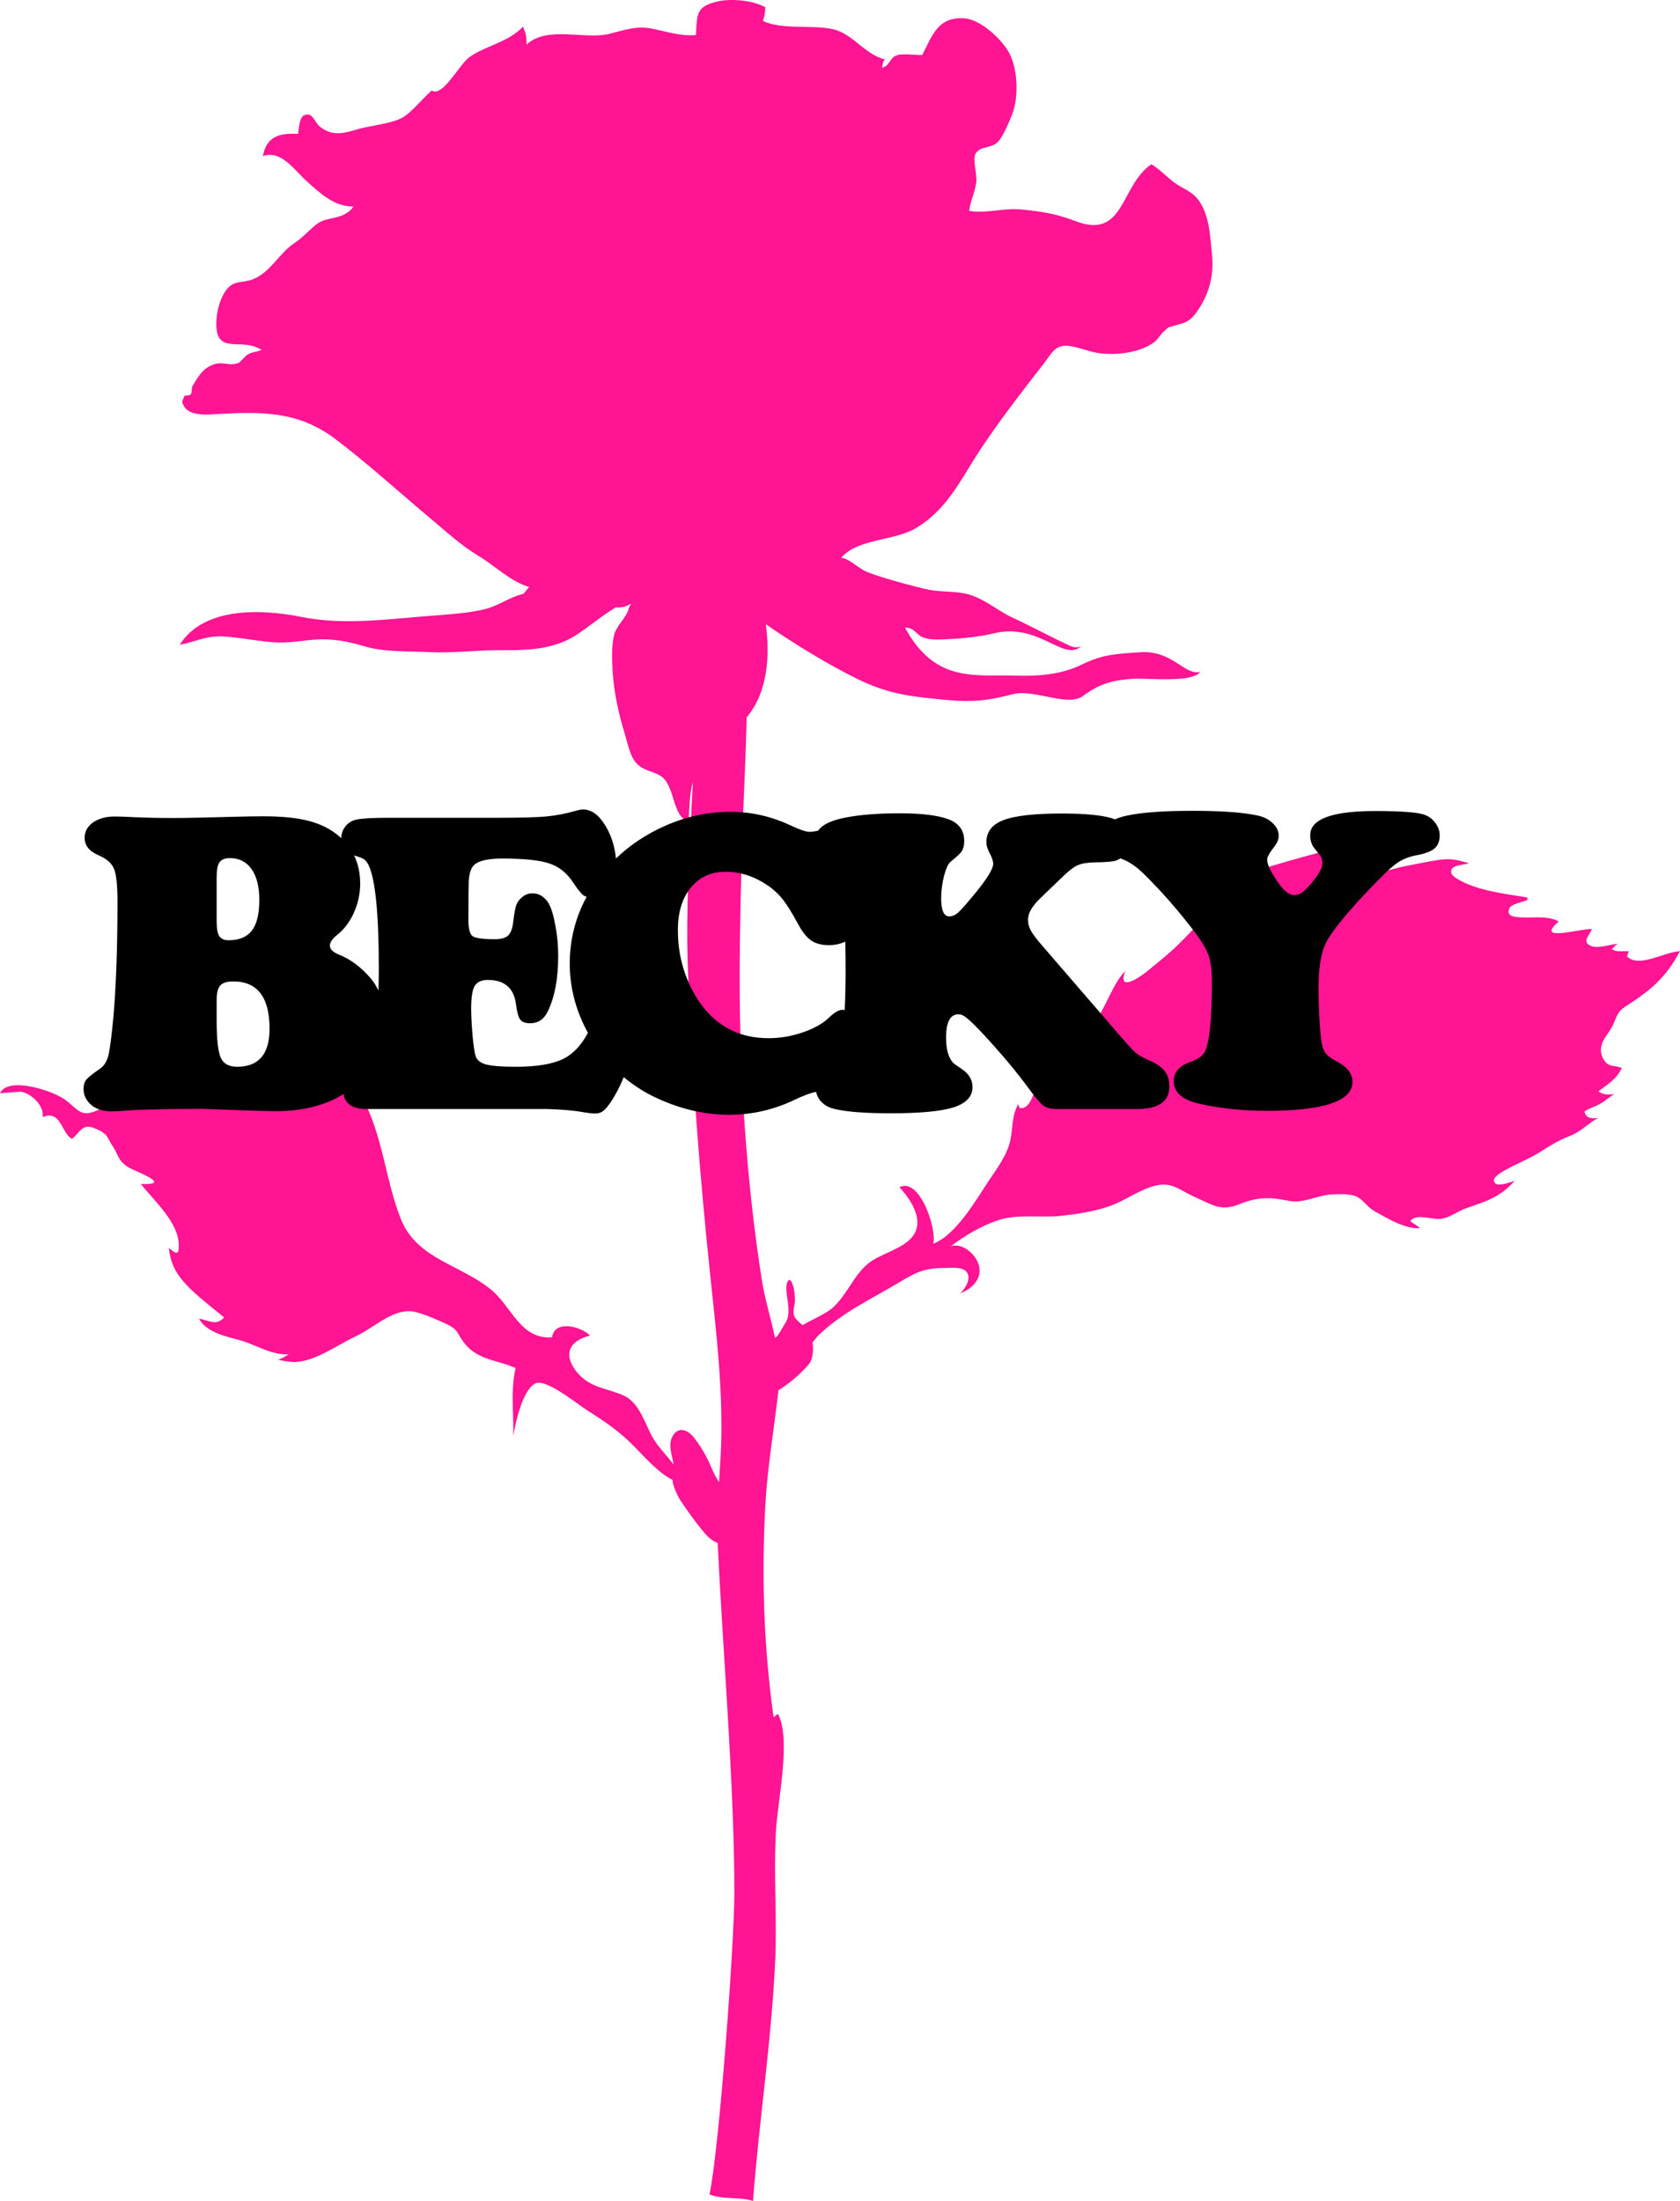 <?xml version="1.0" encoding="UTF-8" standalone="no"?>
<!-- Generator: Adobe Illustrator 18.0.0, SVG Export Plug-In . SVG Version: 6.00 Build 0)  -->

<svg
   xmlns:dc="http://purl.org/dc/elements/1.1/"
   xmlns:cc="http://creativecommons.org/ns#"
   xmlns:rdf="http://www.w3.org/1999/02/22-rdf-syntax-ns#"
   xmlns:svg="http://www.w3.org/2000/svg"
   xmlns="http://www.w3.org/2000/svg"
   xmlns:sodipodi="http://sodipodi.sourceforge.net/DTD/sodipodi-0.dtd"
   xmlns:inkscape="http://www.inkscape.org/namespaces/inkscape"
   version="1.1"
   x="0px"
   y="0px"
   viewBox="0 0 384.624 503.697"
   enable-background="new 659 0 931 1200"
   xml:space="preserve"
   width="153.85"
   height="201.479"
   id="svg3"
   sodipodi:docname="becky-text-3.svg"
   inkscape:version="0.92.1 r15371"><defs
     id="defs7" /><sodipodi:namedview
     pagecolor="#ffffff"
     bordercolor="#666666"
     borderopacity="1"
     objecttolerance="10"
     gridtolerance="10"
     guidetolerance="10"
     inkscape:pageopacity="0"
     inkscape:pageshadow="2"
     inkscape:window-width="1366"
     inkscape:window-height="706"
     id="namedview5"
     showgrid="false"
     inkscape:zoom="4.9120931"
     inkscape:cx="128.24478"
     inkscape:cy="102.51423"
     inkscape:window-x="-8"
     inkscape:window-y="-8"
     inkscape:window-maximized="1"
     inkscape:current-layer="svg3"
     scale-x="2"
     fit-margin-top="0"
     fit-margin-left="0"
     fit-margin-right="0"
     fit-margin-bottom="0" /><path
     id="svg-rose"
     d="m 372.481,218.861 c 0.168,-0.293 0.293,-0.963 0.419,-1.173 -1.34,-0.084 -2.889,0.293 -3.894,-0.503 0.461,-0.335 0.796,-0.963 1.424,-1.214 -1.633,0.126 -4.606,1.214 -6.198,0.502 -2.178,-1.005 -0.419,-2.136 0.209,-3.853 -2.387,-0.209 -13.358,3.183 -7.579,-1.717 -2.387,-1.424 -5.737,-0.796 -8.626,-0.963 -1.214,-0.084 -3.601,-0.084 -2.638,-2.136 0.419,-0.879 3.183,-1.466 4.062,-1.801 0,-0.126 0,-0.544 0,-0.628 -4.062,-0.628 -8.459,-1.214 -12.269,-2.513 -1.005,-0.335 -4.69,-1.843 -5.067,-2.931 -0.712,-2.094 2.722,-1.884 3.978,-2.387 -2.848,-0.796 -4.104,-1.173 -7.203,-0.712 -2.596,0.419 -5.151,0.963 -7.747,1.466 -2.345,0.461 -5.067,1.591 -7.537,1.173 -3.434,-0.544 -1.34,-3.392 1.131,-3.894 -2.094,-1.382 -3.811,-1.675 -6.198,-0.963 -1.926,0.586 -4.229,2.638 -6.239,1.633 0.126,-0.377 0,-0.879 0.209,-1.34 -2.722,0.796 -22.613,5.904 -22.11,7.663 l -1.214,0.502 c -0.879,4.104 -5.946,9.506 -9.966,13.4 -2.094,2.052 -4.397,3.811 -6.616,5.653 -1.675,1.424 -7.119,5.193 -5.193,0.084 -2.889,2.931 -4.439,8.375 -7.119,11.976 -1.382,1.843 -3.685,5.025 -5.527,6.407 -2.848,2.178 -3.183,-0.209 -1.633,-2.554 -2.513,1.843 -4.397,4.69 -5.402,7.496 -0.67,2.01 -1.508,8.626 -4.481,8.04 -0.126,-0.209 -0.209,-0.544 -0.377,-0.838 -1.633,3.015 -1.047,5.695 -1.968,8.961 -0.796,2.931 -2.931,5.821 -4.606,8.333 -3.099,4.606 -7.538,12.521 -12.856,14.614 0.921,-3.099 -3.015,-15.368 -7.747,-12.939 2.513,2.68 5.737,7.37 3.183,11.055 -2.178,3.099 -7.496,4.062 -10.385,6.449 -3.35,2.806 -4.816,7.161 -8.082,10.092 -1.549,1.382 -4.564,2.596 -6.868,3.978 -0.628,-0.586 -1.508,-1.214 -1.884,-2.01 -0.502,-1.089 0.084,-2.345 0.126,-3.518 0,-1.214 -0.084,-2.596 -0.502,-3.727 -0.67,-2.01 -1.466,-0.921 -1.466,0.838 0,2.513 1.173,5.36 -0.084,7.663 -2.303,3.978 -2.01,3.183 -2.513,3.643 -0.879,-4.313 -2.219,-8.417 -2.973,-12.981 -3.518,-22.278 -5.109,-46.188 -5.109,-69.262 0,-11.516 0.335,-23.827 0.712,-35.72 0.126,-3.936 0.712,-15.452 0.879,-24.036 4.858,-5.737 5.36,-14.07 4.397,-21.315 6.198,4.313 14.196,9.213 20.938,12.521 7.412,3.643 12.646,4.062 20.896,4.858 5.528,0.503 9.422,0.042 14.573,-1.34 5.025,-1.34 12.646,3.015 16.206,0.377 3.853,-2.848 6.867,-3.643 11.641,-3.936 3.392,-0.168 13.149,1.005 15.201,-1.549 -3.685,0.796 -6.365,-4.983 -13.651,-4.523 -5.653,0.377 -8.626,0.461 -13.526,2.848 -4.523,2.219 -9.715,2.68 -14.866,2.513 -9.255,-0.335 -18.551,1.926 -25.544,-10.971 2.094,-0.084 2.429,1.508 4.104,2.219 1.508,0.628 3.853,0.502 5.527,0.419 3.476,-0.168 7.412,-0.544 10.636,-1.34 10.553,-2.513 15.871,6.574 20.058,2.973 -0.796,0.293 -1.675,0.293 -2.554,-0.126 -4.313,-1.968 -8.626,-4.355 -12.981,-6.365 -3.811,-1.717 -7.077,-4.899 -11.348,-5.653 -2.638,-0.503 -5.444,-0.293 -8.082,-0.838 -2.68,-0.544 -12.604,-3.183 -14.782,-4.397 -1.675,-0.921 -3.643,-2.806 -5.192,-2.889 3.559,-4.313 12.06,-3.894 16.876,-6.658 5.821,-3.392 8.961,-8.375 12.353,-13.944 5.025,-8.333 11.432,-16.457 17.294,-24.036 1.424,-1.843 2.303,-3.894 4.941,-3.894 2.094,0 5.151,1.382 7.412,1.675 3.811,0.586 9.38,0 12.688,-2.429 1.005,-0.712 1.466,-1.801 2.303,-2.513 1.382,-1.214 0.628,-0.796 2.303,-1.298 2.178,-0.67 3.35,-0.628 5.109,-3.015 2.68,-3.643 4.104,-8.124 3.643,-12.898 -0.461,-4.481 -0.544,-9.464 -3.224,-12.981 -1.508,-1.968 -3.518,-2.471 -5.444,-3.894 -1.717,-1.298 -3.434,-3.099 -5.234,-4.188 -7.244,4.941 -6.03,17.42 -17.504,12.981 -4.104,-1.591 -7.496,-2.136 -11.976,-2.596 -4.397,-0.461 -8.124,0.963 -12.227,0.293 0.209,-2.178 1.298,-4.188 1.591,-6.449 0.293,-1.843 -0.963,-5.528 -0.042,-6.826 1.298,-1.717 3.685,-0.838 5.318,-2.848 1.047,-1.34 2.303,-4.229 2.931,-5.904 1.633,-4.104 1.34,-10.929 -0.963,-14.656 -1.884,-3.057 -6.365,-7.077 -9.841,-7.37 -6.197,-0.502 -7.454,3.978 -9.757,8.375 -1.591,0.042 -4.481,-0.377 -5.737,0.042 -1.884,0.628 -1.591,2.471 -3.518,2.889 0.209,-0.293 0.209,-2.01 0.879,-1.843 -4.983,-1.298 -7.244,-5.737 -11.893,-6.951 -4.439,-1.131 -12.144,0.209 -16.206,-1.968 0.377,-0.963 0.544,-2.052 0.544,-3.099 -2.806,-1.549 -7.538,-2.01 -10.636,-1.382 -5.234,1.131 -4.983,2.848 -5.234,7.747 -3.685,0.335 -6.91,-0.879 -10.343,-1.508 -3.476,-0.628 -6.114,0.419 -9.38,1.214 -5.737,1.466 -14.28,-1.968 -19.095,2.513 0.126,-1.801 -0.209,-2.848 -0.796,-4.104 -3.643,3.685 -8.333,4.229 -12.144,6.868 -2.387,1.591 -6.239,9.422 -8.752,7.705 -1.884,1.675 -4.648,5.025 -6.533,6.114 -2.513,1.466 -7.119,1.884 -9.966,2.638 -3.183,0.879 -5.946,2.01 -9.087,-0.461 -1.214,-0.963 -1.675,-3.518 -3.643,-2.596 -1.089,0.502 -1.214,3.183 -1.34,4.229 -4.397,-0.209 -7.244,0.628 -8.082,5.109 4.188,-1.508 7.244,3.224 10.008,5.695 3.141,2.848 6.407,5.904 10.72,5.821 -0.544,0.879 -1.34,1.424 -2.219,1.884 -2.052,1.047 -4.397,0.67 -6.407,2.345 -1.801,1.466 -3.015,2.931 -4.941,4.188 -3.35,2.219 -5.444,6.7 -9.464,8.249 -2.471,0.963 -4.397,0.084 -6.156,2.554 -1.34,1.843 -2.052,4.648 -2.178,6.909 -0.419,8.333 5.695,3.601 10.343,6.7 -1.047,0.461 -2.303,0.503 -3.183,1.047 -0.586,0.335 -1.633,1.717 -2.01,1.884 -2.219,0.921 -3.559,-0.461 -5.988,0.461 -2.429,0.963 -3.392,2.848 -4.606,4.816 -0.293,0.419 -0.084,1.382 -0.377,1.884 -0.293,0.502 -1.424,0.209 -1.508,0.461 -0.461,1.34 -0.838,1.047 0,2.471 1.173,2.01 5.067,1.843 7.035,1.675 10.636,-0.586 18.928,-0.796 27.596,5.737 7.663,5.821 14.698,12.269 21.901,18.299 3.559,2.973 6.868,6.03 10.762,8.375 3.601,2.136 7.621,6.072 11.641,7.119 l -1.298,1.591 c -3.224,0.712 -5.821,2.848 -9.087,3.559 -3.559,0.838 -7.328,1.089 -11.013,1.382 -10.385,0.712 -20.435,2.387 -30.778,0.335 -8.961,-1.801 -22.32,-2.387 -27.805,6.365 3.392,-0.544 5.863,-2.136 10.008,-1.884 3.685,0.209 7.161,0.963 11.013,1.298 7.328,0.628 10.385,-2.345 21.147,0.921 4.899,1.466 10.176,1.089 15.494,1.382 5.067,0.209 10.636,-0.502 15.787,-0.461 5.025,0 9.087,0 13.735,-1.675 4.229,-1.549 6.658,-4.397 12.604,-8.124 1.298,0.126 2.554,-0.168 3.559,-0.921 -0.168,0.377 -0.502,0.796 -0.586,1.173 -0.419,2.01 -2.806,3.894 -3.35,6.114 -0.586,2.471 -0.461,5.486 -0.335,8.082 0.293,4.983 1.424,10.092 2.848,14.656 0.628,2.052 1.089,4.858 2.554,6.491 1.591,1.801 3.643,1.801 5.528,2.931 3.476,2.094 2.554,9.254 6.491,10.553 0.168,-3.224 0.168,-6.239 0.963,-9.129 -0.712,14.489 -1.675,29.103 -1.131,43.09 0.921,23.953 2.68,46.817 5.193,70.644 1.173,11.264 2.471,21.901 2.471,33.752 0,5.569 -0.335,9.213 -0.544,12.73 -0.67,-0.963 -1.214,-2.052 -1.675,-3.141 -1.047,-2.513 -2.219,-4.606 -3.894,-6.826 -1.591,-2.178 -4.104,-2.973 -5.318,0 -0.712,1.884 0.209,3.978 0.461,5.946 -1.508,-2.052 -3.559,-4.062 -4.732,-6.114 -1.717,-2.973 -2.973,-7.956 -6.616,-9.631 -3.685,-1.717 -7.621,-1.675 -10.636,-5.234 -3.476,-4.104 -1.884,-7.412 2.889,-8.501 -1.884,-2.01 -8.082,-3.811 -8.71,0.377 -7.244,0.544 -9.213,-7.035 -13.944,-10.888 -7.161,-5.863 -16.959,-6.993 -20.644,-16.122 -3.518,-8.668 -4.229,-19.765 -9.003,-28.015 -0.168,0.879 -0.628,1.549 -0.712,2.471 -4.606,-5.528 -10.008,-7.538 -17.085,-7.663 3.141,3.894 -8.082,1.675 -9.38,1.34 -4.355,-1.382 -7.579,-3.853 -12.437,-3.476 6.616,2.303 -0.377,4.313 -5.863,3.853 -4.229,-0.377 -8.752,0.67 -13.023,1.298 2.973,1.005 0.293,4.355 -1.926,5.234 -3.853,1.633 -4.188,0.126 -7.203,-2.219 C 12.521,249.723 1.926,246.163 0,250.184 l 4.523,-0.335 c 1.968,-0.042 5.695,2.889 5.234,5.821 4.188,-1.884 4.397,3.894 6.7,4.941 1.717,-1.173 2.219,-3.434 4.816,-2.554 1.214,0.461 2.01,0.838 2.848,1.549 0.502,0.461 1.173,2.01 1.549,2.513 1.508,2.094 1.131,3.392 3.727,5.025 1.382,0.879 10.594,4.104 2.848,3.811 3.559,4.481 9.715,9.757 8.543,15.536 -0.586,0.67 -1.508,-0.544 -2.136,-0.879 0.712,6.365 4.146,9.003 12.646,15.871 -1.717,2.094 -3.643,0.628 -5.737,0.293 1.675,3.224 6.533,4.146 9.506,4.983 3.727,1.047 6.826,3.35 11.055,3.183 -0.628,0.335 -1.591,1.005 -2.471,1.214 1.047,0.293 2.638,0.544 3.811,0.544 4.564,-0.042 9.841,-3.936 13.944,-5.862 4.606,-2.136 8.961,-6.868 13.944,-5.528 2.178,0.586 4.648,1.675 6.826,2.68 2.806,1.298 2.387,2.094 3.978,4.188 3.057,4.146 7.747,4.02 11.893,5.904 -1.173,4.899 -0.419,10.553 -0.544,15.494 0.042,0 1.549,-10.176 5.067,-11.976 2.387,-1.173 9.464,4.606 11.725,6.072 4.104,2.596 7.538,4.899 11.013,8.459 1.926,1.968 5.486,6.03 8.668,7.538 0,0.293 0.042,0.586 0.126,0.963 0.377,1.214 0.963,2.596 1.633,3.685 1.549,2.303 3.141,4.564 4.857,6.658 1.089,1.382 2.219,2.596 3.727,3.141 0,0.084 0,0.168 0,0.335 1.131,23.785 3.811,55.359 3.811,79.605 0,11.683 -3.476,58.835 -5.695,69.136 3.141,1.298 6.826,0.461 9.966,1.508 1.382,-18.467 4.188,-36.096 5.067,-54.773 0.461,-9.841 -0.377,-19.807 0.168,-29.731 0.377,-7.035 3.518,-20.896 0.544,-26.842 -0.586,-0.168 -0.544,0.586 -1.089,0.544 -2.345,-16.918 -2.722,-33.04 -1.843,-48.952 0.461,-8.124 2.052,-17.546 2.973,-25.795 3.099,-1.801 6.742,-5.402 7.328,-6.491 0.586,-1.173 0.712,-2.848 0.461,-4.439 0.502,-0.628 0.921,-1.131 1.173,-1.424 5.444,-5.36 12.228,-8.459 18.593,-12.27 4.062,-2.429 5.863,-3.35 10.72,-3.35 1.591,0 4.397,-0.419 5.109,1.466 0.586,1.508 -1.089,4.02 -2.01,4.397 2.554,-0.838 5.025,-2.931 4.648,-5.863 -0.377,-2.722 -3.643,-5.863 -6.532,-4.983 3.35,-2.554 7.035,-4.69 10.93,-5.988 4.397,-1.424 9.715,-0.461 14.363,-0.963 3.727,-0.419 7.412,-0.963 10.929,-2.178 3.434,-1.173 6.491,-3.518 10.008,-4.564 4.229,-1.298 5.904,0.796 9.589,2.429 3.936,1.717 5.904,3.434 10.259,1.633 4.02,-1.633 6.951,-1.633 11.013,-0.796 3.559,0.796 6.574,-1.214 10.134,-1.424 1.717,-0.084 4.355,-0.168 5.737,0.544 1.424,0.712 2.513,2.471 4.02,3.308 2.848,1.591 7.119,4.146 10.385,3.894 -0.586,-0.628 -1.508,-1.047 -2.178,-1.633 1.173,-1.843 5.025,-0.293 6.868,-0.503 2.052,-0.209 3.894,-1.717 5.862,-2.429 4.481,-1.549 7.873,-2.513 11.139,-6.323 -0.712,0.293 -3.559,1.34 -4.355,0.67 -1.424,-1.131 1.34,-2.596 2.219,-3.099 2.638,-1.508 5.569,-2.596 8.124,-4.229 2.345,-1.508 4.104,-2.596 6.616,-3.559 2.596,-1.005 4.104,-2.806 6.491,-4.146 -1.424,0.168 -2.806,0.168 -3.099,-1.466 1.005,-0.796 2.68,-1.131 3.936,-1.968 1.005,-0.628 1.968,-1.466 2.889,-2.052 -1.34,0.293 -2.722,0.126 -3.643,-0.586 2.052,-1.549 4.146,-2.806 5.36,-5.318 -1.717,-0.838 -2.973,0 -4.146,-1.968 -1.047,-1.717 -0.712,-3.518 0.377,-5.109 1.047,-1.549 1.466,-2.052 2.136,-3.685 0.586,-1.508 1.005,-2.387 2.471,-3.35 5.695,-3.643 9.213,-6.533 12.479,-12.646 -3.685,0.168 -9.422,3.936 -12.144,1.173 z"
     inkscape:connector-curvature="0"
     style="fill:#ff1493;stroke-width:0.419" /><path
     style="font-style:normal;font-variant:normal;font-weight:normal;font-stretch:normal;font-size:medium;line-height:1.25;font-family:'Cooper Black';-inkscape-font-specification:'Cooper Black, Normal';font-variant-ligatures:normal;font-variant-caps:normal;font-variant-numeric:normal;text-align:start;letter-spacing:0px;word-spacing:0px;writing-mode:lr-tb;text-anchor:start;fill:#000000;fill-opacity:1;stroke:none;stroke-width:1"
     d="M 53.383 74.1 C 53.227 74.1 53.012 74.139 52.738 74.217 C 51.853 74.477 50.941 74.653 50.004 74.744 C 49.079 74.822 47.602 74.861 45.57 74.861 L 35.531 74.861 C 34.073 74.861 33.09 74.92 32.582 75.037 C 32.178 75.141 31.853 75.356 31.605 75.682 C 31.373 75.988 31.26 76.338 31.246 76.725 C 31.187 76.67 31.133 76.613 31.07 76.561 C 30.289 75.896 29.365 75.428 28.297 75.154 C 27.242 74.868 25.849 74.725 24.117 74.725 C 23.388 74.725 22.574 74.738 21.676 74.764 C 18.811 74.842 16.891 74.881 15.914 74.881 C 14.586 74.881 13.349 74.855 12.203 74.803 C 11.513 74.764 10.947 74.744 10.504 74.744 C 9.697 74.744 9.033 74.926 8.512 75.291 C 8.004 75.656 7.75 76.124 7.75 76.697 C 7.75 77.4 8.18 77.934 9.039 78.299 C 9.781 78.624 10.25 79.041 10.445 79.549 C 10.654 80.044 10.758 81.053 10.758 82.576 C 10.758 86.73 10.634 90.226 10.387 93.064 C 10.217 94.887 10.061 96.079 9.918 96.639 C 9.775 97.186 9.514 97.589 9.137 97.85 C 8.486 98.292 8.076 98.618 7.906 98.826 C 7.737 99.035 7.652 99.321 7.652 99.686 C 7.652 100.245 7.88 100.727 8.336 101.131 C 8.805 101.534 9.436 101.736 10.23 101.736 C 10.556 101.736 11.096 101.704 11.852 101.639 C 12.698 101.587 14.039 101.548 15.875 101.521 L 18.492 101.502 C 18.883 101.515 19.938 101.554 21.656 101.619 C 23.544 101.684 24.729 101.717 25.211 101.717 C 27.736 101.717 29.814 101.188 31.459 100.148 C 31.518 100.536 31.686 100.853 31.977 101.092 C 32.341 101.378 32.855 101.521 33.52 101.521 L 50.082 101.521 C 51.475 101.561 52.589 101.658 53.422 101.814 C 53.891 101.893 54.249 101.932 54.496 101.932 C 54.796 101.932 55.043 101.854 55.238 101.697 C 55.434 101.554 55.681 101.261 55.98 100.818 C 56.41 100.151 56.79 99.411 57.121 98.604 C 58.062 99.393 59.112 100.057 60.281 100.584 C 62.443 101.561 64.611 102.049 66.785 102.049 C 68.868 102.049 70.874 101.587 72.801 100.662 C 73.604 100.279 74.247 100.044 74.738 99.949 C 74.795 100.246 74.926 100.524 75.135 100.779 C 75.434 101.118 75.818 101.352 76.287 101.482 C 77.394 101.769 79.152 101.912 81.561 101.912 C 84.269 101.912 86.196 101.73 87.342 101.365 C 88.488 100.988 89.061 100.369 89.061 99.51 C 89.061 98.833 88.709 98.266 88.006 97.811 C 87.68 97.589 87.472 97.446 87.381 97.381 C 86.886 96.938 86.639 96.137 86.639 94.979 C 86.639 93.559 87.016 92.85 87.771 92.85 C 88.019 92.85 88.286 92.973 88.572 93.221 C 88.872 93.455 89.386 93.963 90.115 94.744 C 91.782 96.554 93.123 98.156 94.139 99.549 C 94.777 100.421 95.239 100.968 95.525 101.189 C 95.825 101.411 96.229 101.521 96.736 101.521 L 104.139 101.521 C 106.105 101.521 107.088 100.831 107.088 99.451 C 107.088 98.865 106.938 98.39 106.639 98.025 C 106.352 97.661 105.857 97.329 105.154 97.029 C 104.659 96.808 104.288 96.6 104.041 96.404 C 103.794 96.196 103.344 95.714 102.693 94.959 L 95.389 86.502 C 94.907 85.942 94.575 85.499 94.393 85.174 C 94.223 84.848 94.139 84.523 94.139 84.197 C 94.139 83.598 94.523 82.934 95.291 82.205 L 97.381 80.193 C 97.928 79.673 98.37 79.34 98.709 79.197 C 99.061 79.041 99.581 78.956 100.271 78.943 C 101.261 78.93 101.893 78.878 102.166 78.787 C 102.324 78.742 102.468 78.669 102.604 78.578 C 102.679 78.607 102.719 78.626 102.801 78.656 C 103.426 78.891 104.077 79.34 104.754 80.004 C 106.316 81.54 107.833 83.266 109.305 85.18 C 110.008 86.104 110.464 86.859 110.672 87.445 C 110.88 88.018 110.984 88.826 110.984 89.867 C 110.984 93.214 110.776 95.336 110.359 96.234 C 110.177 96.638 109.715 96.97 108.973 97.23 C 107.983 97.582 107.488 98.161 107.488 98.969 C 107.488 100.01 108.296 100.707 109.91 101.059 C 111.824 101.475 113.855 101.684 116.004 101.684 C 121.238 101.684 123.855 100.798 123.855 99.027 C 123.855 98.285 123.38 97.667 122.43 97.172 C 121.857 96.872 121.479 96.573 121.297 96.273 C 121.115 95.961 120.991 95.408 120.926 94.613 C 120.809 93.324 120.75 91.924 120.75 90.414 C 120.75 88.617 120.965 87.27 121.395 86.371 C 121.837 85.46 122.944 84.047 124.715 82.133 C 126.173 80.57 127.176 79.581 127.723 79.164 C 128.27 78.734 128.914 78.448 129.656 78.305 C 130.464 78.161 131.03 77.953 131.355 77.68 C 131.681 77.406 131.844 77.003 131.844 76.469 C 131.844 76.052 131.701 75.661 131.414 75.297 C 131.141 74.932 130.789 74.685 130.359 74.555 C 129.682 74.346 128.217 74.242 125.965 74.242 C 121.98 74.242 119.988 74.978 119.988 76.449 C 119.988 76.957 120.118 77.361 120.379 77.66 C 120.743 78.103 120.952 78.383 121.004 78.5 C 121.069 78.617 121.102 78.793 121.102 79.027 C 121.102 79.405 120.848 79.913 120.34 80.551 C 119.923 81.072 119.585 81.436 119.324 81.645 C 119.064 81.84 118.797 81.938 118.523 81.938 C 118.094 81.938 117.638 81.605 117.156 80.941 C 116.414 79.913 116.043 79.164 116.043 78.695 C 116.043 78.461 116.251 78.077 116.668 77.543 C 116.954 77.191 117.098 76.846 117.098 76.508 C 117.098 76.065 116.909 75.674 116.531 75.336 C 116.167 74.984 115.678 74.75 115.066 74.633 C 113.725 74.359 111.779 74.223 109.227 74.223 C 106.141 74.223 103.94 74.418 102.625 74.809 C 102.427 74.865 102.274 74.938 102.105 75.006 C 101.972 74.952 101.831 74.903 101.678 74.861 C 100.714 74.601 99.23 74.471 97.225 74.471 C 94.712 74.471 92.934 74.673 91.893 75.076 C 90.851 75.467 90.33 76.144 90.33 77.107 C 90.33 77.381 90.415 77.68 90.584 78.006 C 90.831 78.475 90.955 78.826 90.955 79.061 C 90.955 79.503 90.467 80.33 89.49 81.541 C 88.644 82.583 88.077 83.234 87.791 83.494 C 87.518 83.755 87.231 83.885 86.932 83.885 C 86.437 83.885 86.189 83.338 86.189 82.244 C 86.189 81.58 86.274 80.903 86.443 80.213 C 86.626 79.523 86.821 79.087 87.029 78.904 C 87.602 78.449 87.954 78.117 88.084 77.908 C 88.227 77.687 88.299 77.381 88.299 76.99 C 88.299 76.053 87.856 75.402 86.971 75.037 C 85.981 74.646 84.464 74.451 82.42 74.451 C 80.415 74.451 78.748 74.581 77.42 74.842 C 76.417 75.037 75.688 75.324 75.232 75.701 C 75.106 75.806 75.002 75.923 74.91 76.047 C 74.59 76.108 74.318 76.15 74.148 76.15 C 73.823 76.15 73.243 75.955 72.41 75.564 C 70.639 74.731 68.803 74.314 66.902 74.314 C 64.871 74.314 62.898 74.731 60.984 75.564 C 59.224 76.331 57.702 77.342 56.408 78.588 C 56.278 77.296 55.879 76.158 55.18 75.193 C 54.659 74.464 54.06 74.1 53.383 74.1 z M 32.43 78.307 C 32.87 78.438 33.178 78.553 33.324 78.65 C 33.48 78.755 33.624 78.937 33.754 79.197 C 34.379 80.512 34.691 83.683 34.691 88.709 C 34.691 89.4 34.677 90.042 34.658 90.674 C 34.461 90.274 34.234 89.892 33.941 89.549 C 33.069 88.533 32.099 87.811 31.031 87.381 C 30.484 87.16 30.211 86.886 30.211 86.561 C 30.211 86.261 30.439 85.929 30.895 85.564 C 31.533 85.057 32.04 84.38 32.418 83.533 C 32.796 82.674 32.984 81.795 32.984 80.896 C 32.984 79.928 32.795 79.067 32.43 78.307 z M 21.051 78.553 C 21.91 78.553 22.574 78.891 23.043 79.568 C 23.512 80.232 23.746 81.176 23.746 82.4 C 23.746 83.663 23.518 84.594 23.062 85.193 C 22.607 85.779 21.897 86.072 20.934 86.072 C 20.53 86.072 20.243 85.942 20.074 85.682 C 19.918 85.421 19.84 84.972 19.84 84.334 L 19.84 80.311 C 19.84 79.646 19.924 79.191 20.094 78.943 C 20.276 78.683 20.595 78.553 21.051 78.553 z M 45.98 78.592 C 47.986 78.592 49.424 78.742 50.297 79.041 C 51.182 79.327 51.911 79.907 52.484 80.779 C 52.888 81.391 53.207 81.788 53.441 81.971 C 53.521 82.025 53.625 82.055 53.723 82.092 C 52.693 83.989 52.176 86.032 52.176 88.221 C 52.176 90.411 52.731 92.52 53.842 94.549 C 53.247 95.656 52.514 96.456 51.625 96.912 C 50.635 97.407 49.164 97.654 47.211 97.654 C 45.948 97.654 45.043 97.583 44.496 97.439 C 43.962 97.283 43.643 97.01 43.539 96.619 C 43.448 96.307 43.357 95.669 43.266 94.705 C 43.188 93.729 43.148 92.934 43.148 92.322 C 43.148 91.32 43.253 90.636 43.461 90.271 C 43.682 89.894 44.086 89.705 44.672 89.705 C 46.195 89.705 47.055 90.441 47.25 91.912 C 47.341 92.628 47.471 93.104 47.641 93.338 C 47.81 93.559 48.116 93.67 48.559 93.67 C 49.275 93.67 49.809 93.312 50.16 92.596 C 50.798 91.281 51.117 89.594 51.117 87.537 C 51.117 86.495 51.02 85.499 50.824 84.549 C 50.642 83.585 50.414 82.915 50.141 82.537 C 49.763 82.029 49.307 81.775 48.773 81.775 C 48.409 81.775 48.09 81.893 47.816 82.127 C 47.556 82.335 47.374 82.583 47.27 82.869 C 47.178 83.143 47.087 83.657 46.996 84.412 C 46.931 84.998 46.775 85.408 46.527 85.643 C 46.28 85.864 45.883 85.975 45.336 85.975 C 44.229 85.975 43.546 85.883 43.285 85.701 C 43.025 85.506 42.895 85.018 42.895 84.236 C 42.895 82.257 42.908 81.027 42.934 80.545 C 42.973 80.063 43.077 79.679 43.246 79.393 C 43.572 78.859 44.483 78.592 45.98 78.592 z M 66.453 79.803 C 67.833 79.803 69.155 80.245 70.418 81.131 C 70.926 81.495 71.355 81.906 71.707 82.361 C 72.059 82.804 72.514 83.54 73.074 84.568 C 73.465 85.298 73.868 85.805 74.285 86.092 C 74.702 86.378 75.242 86.521 75.906 86.521 C 76.447 86.521 76.948 86.412 77.41 86.197 C 77.429 87.01 77.439 87.886 77.439 88.846 C 77.439 90.22 77.408 91.411 77.355 92.465 C 77.284 92.453 77.212 92.439 77.137 92.439 C 76.824 92.439 76.421 92.674 75.926 93.143 C 75.353 93.702 74.546 94.158 73.504 94.51 C 72.475 94.861 71.434 95.037 70.379 95.037 C 67.514 95.037 65.314 93.794 63.777 91.307 C 62.645 89.445 62.078 87.394 62.078 85.154 C 62.078 83.527 62.469 82.231 63.25 81.268 C 64.044 80.291 65.112 79.803 66.453 79.803 z M 21.363 89.842 C 23.577 89.842 24.684 91.287 24.684 94.178 C 24.684 96.495 23.694 97.654 21.715 97.654 C 20.96 97.654 20.458 97.374 20.211 96.814 C 19.964 96.255 19.84 95.122 19.84 93.416 L 19.84 91.561 C 19.84 90.91 19.951 90.46 20.172 90.213 C 20.393 89.965 20.79 89.842 21.363 89.842 z "
     transform="scale(2.5)"
     id="svg-becky" /></svg>